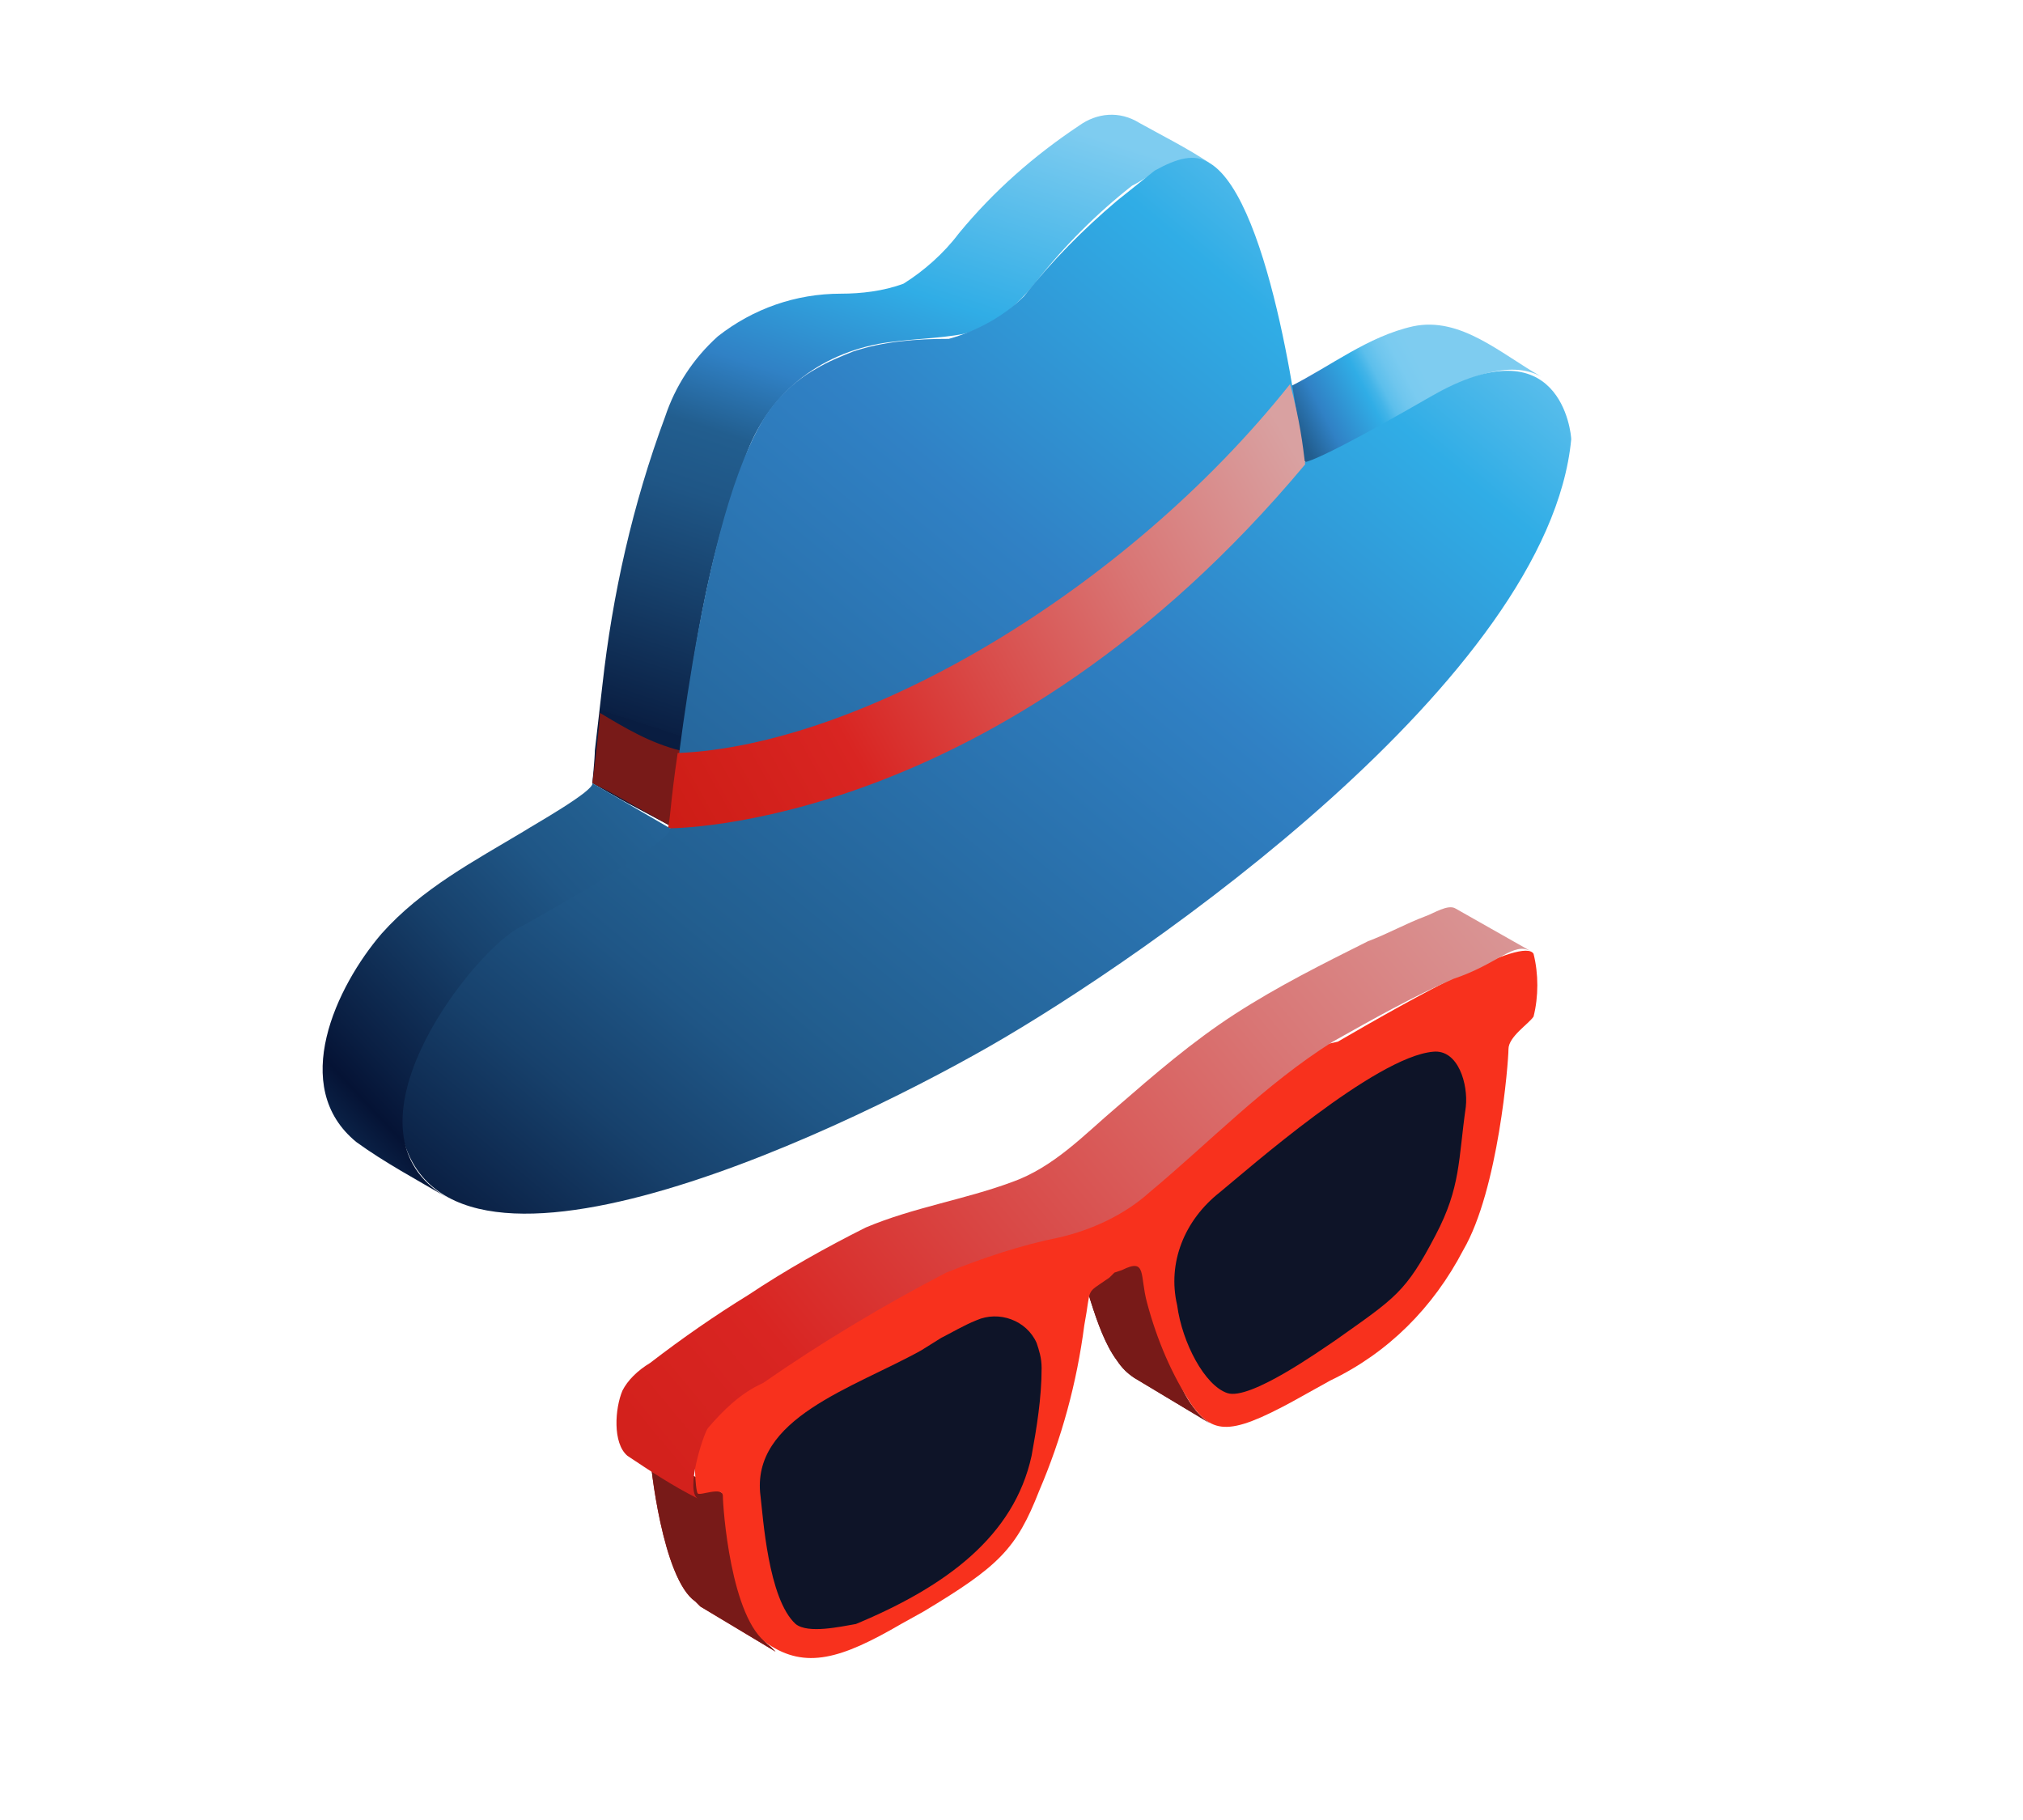 <?xml version="1.0" encoding="utf-8"?>
<!-- Generator: Adobe Illustrator 21.0.0, SVG Export Plug-In . SVG Version: 6.00 Build 0)  -->
<svg version="1.1" id="Layer_3" xmlns="http://www.w3.org/2000/svg" xmlns:xlink="http://www.w3.org/1999/xlink" x="0px" y="0px"
	 viewBox="0 0 80.6 72.5" style="enable-background:new 0 0 80.6 72.5;" xml:space="preserve">
<style type="text/css">
	.st0{fill:url(#SVGID_1_);}
	.st1{fill:url(#SVGID_2_);}
	.st2{fill:#781A18;}
	.st3{fill:url(#SVGID_3_);}
	.st4{fill:url(#SVGID_4_);}
	.st5{fill:url(#SVGID_5_);}
	.st6{clip-path:url(#SVGID_7_);}
	.st7{fill:#C11B16;}
	.st8{clip-path:url(#SVGID_9_);}
	.st9{fill:#F8311D;}
	.st10{fill:#0E1428;}
	.st11{fill:url(#SVGID_10_);}
</style>
<title>icons_features</title>
<g>
	
		<linearGradient id="SVGID_1_" gradientUnits="userSpaceOnUse" x1="42.289" y1="51.471" x2="57.559" y2="59.421" gradientTransform="matrix(1 0 0 -1 0 74)">
		<stop  offset="0.13" style="stop-color:#051335"/>
		<stop  offset="0.35" style="stop-color:#091D41"/>
		<stop  offset="0.35" style="stop-color:#0A1F43"/>
		<stop  offset="0.48" style="stop-color:#17416C"/>
		<stop  offset="0.57" style="stop-color:#1F5686"/>
		<stop  offset="0.63" style="stop-color:#225E8F"/>
		<stop  offset="0.7" style="stop-color:#3081C5"/>
		<stop  offset="0.81" style="stop-color:#30ADE6"/>
		<stop  offset="0.83" style="stop-color:#42B4E8"/>
		<stop  offset="0.85" style="stop-color:#5CBFEC"/>
		<stop  offset="0.88" style="stop-color:#6FC6EE"/>
		<stop  offset="0.91" style="stop-color:#7ACBF0"/>
		<stop  offset="0.95" style="stop-color:#7ECCF0"/>
	</linearGradient>
	<path class="st0" d="M52.7,18.2c1.6-0.7,3-1.6,4.5-2.5c1.2-0.6,2.9-1.4,4.2-0.7c-1.6-0.9-3.2-2.4-5.1-2c-1.8,0.4-3.3,1.6-4.9,2.4
		c-0.4,0.2-2.1,1.4-2.5,1.2l0,0c0.9,0.6,1.8,1.1,2.8,1.6C52.1,18.5,52.1,18.5,52.7,18.2z"/>
	
		<linearGradient id="SVGID_2_" gradientUnits="userSpaceOnUse" x1="26.549" y1="29.121" x2="39.739" y2="69.831" gradientTransform="matrix(1 0 0 -1 0 74)">
		<stop  offset="0.13" style="stop-color:#051335"/>
		<stop  offset="0.35" style="stop-color:#091D41"/>
		<stop  offset="0.35" style="stop-color:#0A1F43"/>
		<stop  offset="0.48" style="stop-color:#17416C"/>
		<stop  offset="0.57" style="stop-color:#1F5686"/>
		<stop  offset="0.63" style="stop-color:#225E8F"/>
		<stop  offset="0.7" style="stop-color:#3081C5"/>
		<stop  offset="0.81" style="stop-color:#30ADE6"/>
		<stop  offset="1" style="stop-color:#7ECCF0"/>
	</linearGradient>
	<path class="st1" d="M48.2,6.5c-0.9-0.6-1.9-1.1-2.8-1.6C44.6,4.4,43.7,4.5,43,5c-1.8,1.2-3.4,2.6-4.8,4.3c-0.6,0.8-1.4,1.5-2.2,2
		c-0.8,0.3-1.7,0.4-2.5,0.4c-1.8,0-3.5,0.6-4.9,1.7c-1,0.9-1.7,2-2.1,3.2c-1.3,3.5-2.1,7.1-2.5,10.7c-0.1,0.9-0.2,1.7-0.3,2.6
		c0,0.3-0.1,1.3-0.1,1.3s1.2,0.7,1.6,0.9l1.5,0.8c0.8-5.7,1.2-9.9,2.9-14.4c0.8-2.6,2.8-4.3,5.4-4.8c1.1-0.2,2.4-0.2,3.4-0.4
		c1.2-0.3,2.1-1.1,2.9-2.1c1.1-1.4,2.4-2.7,3.8-3.8C45.9,7,47.2,5.9,48.2,6.5z"/>
	<path class="st2" d="M23.9,28.4c0,0.5-0.3,2.8-0.3,2.8l0.6,0.3l2.5,1.4c0.1-1,0.2-2,0.4-3C25.9,29.6,24.9,29,23.9,28.4z"/>
	
		<linearGradient id="SVGID_3_" gradientUnits="userSpaceOnUse" x1="18.985" y1="21.973" x2="57.465" y2="68.252" gradientTransform="matrix(1 0 0 -1 0 74)">
		<stop  offset="0" style="stop-color:#051335"/>
		<stop  offset="4.000000e-02" style="stop-color:#0A1F43"/>
		<stop  offset="0.15" style="stop-color:#17416C"/>
		<stop  offset="0.24" style="stop-color:#1F5686"/>
		<stop  offset="0.29" style="stop-color:#225E8F"/>
		<stop  offset="0.62" style="stop-color:#3081C5"/>
		<stop  offset="0.84" style="stop-color:#30ADE6"/>
		<stop  offset="1" style="stop-color:#7ECCF0"/>
	</linearGradient>
	<path class="st3" d="M46,6.8c0.9-0.5,1.6-0.7,2.2-0.3c2.5,1.5,3.7,11.4,3.7,11.9c0,0-0.1,0.4,5.1-2.6s5.6,1.5,5.6,1.7
		c-0.9,9.5-16.9,20.6-23.2,24.2S16.8,53,15.9,44.5c0.5-3.5,2.6-6.5,5.7-8.2c5.2-3,5.1-3.3,5.1-3.3c0.1-0.6,1.1-11.7,3.6-16.1
		c0.5-0.9,1.3-1.7,2.2-2.2c0.5-0.3,1-0.5,1.5-0.7c1.2-0.4,2.5-0.5,3.8-0.5c1.1-0.3,2.2-0.9,3-1.7c1.1-1.4,2.4-2.7,3.7-3.8
		C45,7.6,45.5,7.2,46,6.8z"/>
	
		<linearGradient id="SVGID_4_" gradientUnits="userSpaceOnUse" x1="25.063" y1="40.372" x2="51.863" y2="55.502" gradientTransform="matrix(1 0 0 -1 0 74)">
		<stop  offset="0" style="stop-color:#CA1B13"/>
		<stop  offset="0.31" style="stop-color:#D92522"/>
		<stop  offset="0.74" style="stop-color:#D97675"/>
		<stop  offset="1" style="stop-color:#D9A1A1"/>
	</linearGradient>
	<path class="st4" d="M52,18.5c-0.1-0.8-0.2-1.7-0.6-3.2C44.8,23.6,34.3,29.7,27,30c-0.3,2-0.3,2.8-0.4,3C26.7,33,39.8,33.1,52,18.5
		z"/>
	
		<linearGradient id="SVGID_5_" gradientUnits="userSpaceOnUse" x1="9.508" y1="25.023" x2="49.548" y2="62.733" gradientTransform="matrix(1 0 0 -1 0 74)">
		<stop  offset="0" style="stop-color:#225E8F"/>
		<stop  offset="0.13" style="stop-color:#051335"/>
		<stop  offset="0.16" style="stop-color:#0A1F43"/>
		<stop  offset="0.26" style="stop-color:#17416C"/>
		<stop  offset="0.34" style="stop-color:#1F5686"/>
		<stop  offset="0.39" style="stop-color:#225E8F"/>
		<stop  offset="0.62" style="stop-color:#3081C5"/>
		<stop  offset="0.84" style="stop-color:#30ADE6"/>
		<stop  offset="0.88" style="stop-color:#33AEE6"/>
		<stop  offset="0.92" style="stop-color:#3CB2E8"/>
		<stop  offset="0.95" style="stop-color:#4CB8EA"/>
		<stop  offset="0.98" style="stop-color:#63C1ED"/>
		<stop  offset="1" style="stop-color:#7ECCF0"/>
	</linearGradient>
	<path class="st5" d="M26.7,33l-3.1-1.8c0.1,0.3-2.4,1.7-2.7,1.9c-2,1.2-4.1,2.3-5.7,4.1c-1.8,2.1-3.7,6.1-1,8.3
		c1.1,0.8,2.4,1.5,3.6,2.2c-4.5-2.6,0.8-9.5,2.8-10.7C21,36.8,26.9,33.5,26.7,33z"/>
</g>
<g>
	<path class="st2" d="M48.2,56.7l-3-1.8c-0.3-0.2-0.5-0.4-0.7-0.7c-0.9-1.2-1.3-3.6-1.8-4.6c-0.3-0.6-0.2-0.9-0.4-1l3.2,1.7
		c0.1,0.1-0.1,0.5,0.3,1.1c0.5,1,0.8,3.4,1.7,4.6C47.7,56.3,47.9,56.5,48.2,56.7z"/>
	<g>
		<defs>
			<path id="SVGID_6_" d="M48.2,56.7l-3-1.8c-0.3-0.2-0.5-0.4-0.7-0.7c-0.9-1.2-1.3-3.6-1.8-4.6c-0.3-0.6-0.2-0.9-0.4-1l3.2,1.7
				c0.1,0.1-0.1,0.5,0.3,1.1c0.5,1,0.8,3.4,1.7,4.6C47.7,56.3,47.9,56.5,48.2,56.7z"/>
		</defs>
		<clipPath id="SVGID_7_">
			<use xlink:href="#SVGID_6_"  style="overflow:visible;"/>
		</clipPath>
		<g class="st6">
			<g>
				<path class="st2" d="M48.2,56.7l-3-1.8c-0.3-0.2-0.5-0.4-0.7-0.7c-0.9-1.2-1.3-3.6-1.8-4.6c-0.3-0.6-0.2-0.9-0.4-1l3.2,1.5
					c0.1,0.1,0.1,0.7,0.4,1.2c0.5,1,0.6,3.4,1.5,4.6C47.7,56.3,48,56.5,48.2,56.7"/>
			</g>
		</g>
	</g>
	<path class="st7" d="M30.9,65.8l-3-1.8l-0.2-0.2c-1.3-0.9-1.8-5.5-1.8-5.9c0-0.1,0-0.1-0.1-0.2l3,1.8c0.1,0,0.1,0.1,0.1,0.2
		c0,0.5,0.5,5,1.8,5.9L30.9,65.8z"/>
	<g>
		<defs>
			<path id="SVGID_8_" d="M30.9,65.8l-3-1.8l-0.2-0.2c-1.3-0.9-1.8-5.5-1.8-5.9c0-0.1,0-0.1-0.1-0.2l3,1.8c0.1,0,0.1,0.1,0.1,0.2
				c0,0.5,0.5,5,1.8,5.9L30.9,65.8z"/>
		</defs>
		<clipPath id="SVGID_9_">
			<use xlink:href="#SVGID_8_"  style="overflow:visible;"/>
		</clipPath>
		<g class="st8">
			<g>
				<path class="st2" d="M30.9,65.8l-3-1.8l-0.2-0.2c-1.3-0.9-1.8-5.5-1.8-5.9c0-0.1,0-0.1-0.1-0.2l3,1.8c0.1,0,0.1,0.1,0.1,0.2
					c0,0.5,0.5,5,1.8,5.9L30.9,65.8"/>
			</g>
		</g>
	</g>
	<path class="st9" d="M53.3,41.5c3.1-1.8,7.4-4.2,7.8-3.5c0.2,0.8,0.2,1.7,0,2.5c-0.2,0.3-1,0.8-1,1.3s-0.4,5.6-1.8,8
		c-1.2,2.3-3,4.1-5.3,5.2l-0.9,0.5c-3,1.7-3.7,1.7-4.6,0.5c-0.8-1.2-1.4-2.6-1.8-4.1c-0.3-1.1,0-1.8-1-1.3l-0.3,0.1l-0.2,0.2
		c-1,0.7-0.7,0.3-1,1.9c-0.3,2.3-0.9,4.5-1.8,6.6c-0.9,2.3-1.6,3-4.6,4.8l-0.9,0.5c-2.4,1.4-3.8,1.8-5.3,0.8s-1.8-5.5-1.8-5.9
		s-0.9,0-1-0.1s-0.2-1.7,0-2.5s4.7-3.7,7.8-5.5l0.8-0.5c2.5-1.4,5.9-1.8,8-2.8c2.1-1.5,5.5-4.9,8-6.5L53.3,41.5z"/>
	<path class="st10" d="M31.7,64.7c-1.1-1-1.3-4.3-1.4-5.1c-0.4-3.1,3.7-4.3,6.4-5.8l0.8-0.5c0.4-0.2,0.9-0.5,1.4-0.7
		c0.9-0.4,2,0,2.4,0.9c0.1,0.3,0.2,0.6,0.2,1c0,1.2-0.2,2.4-0.4,3.5c-0.7,3.2-3.4,5.2-7,6.7C33.5,64.8,32.2,65.1,31.7,64.7z"/>
	<path class="st10" d="M57.2,49.2c-1.2,2.3-1.6,2.5-4,4.2c-0.6,0.4-3.4,2.4-4.3,2.1s-1.8-2-2-3.5c-0.4-1.7,0.3-3.4,1.7-4.5
		c1.1-0.9,6.2-5.4,8.5-5.6c1-0.1,1.4,1.3,1.3,2.2C58.1,46.2,58.2,47.3,57.2,49.2z"/>
	
		<linearGradient id="SVGID_10_" gradientUnits="userSpaceOnUse" x1="19.767" y1="8.192" x2="60.727" y2="42.132" gradientTransform="matrix(1 0 0 -1 0 74)">
		<stop  offset="0" style="stop-color:#CA1B13"/>
		<stop  offset="0.31" style="stop-color:#D92522"/>
		<stop  offset="0.74" style="stop-color:#D97675"/>
		<stop  offset="1" style="stop-color:#D9A1A1"/>
	</linearGradient>
	<path class="st11" d="M58,36.2c-0.3-0.2-0.9,0.2-1.2,0.3c-0.8,0.3-1.5,0.7-2.3,1c-1.8,0.9-3.6,1.8-5.3,2.9
		c-1.7,1.1-3.2,2.4-4.7,3.7c-1.3,1.1-2.5,2.4-4.2,3c-1.9,0.7-3.9,1-5.8,1.8c-1.6,0.8-3.2,1.7-4.7,2.7c-1.3,0.8-2.6,1.7-3.9,2.7
		c-0.5,0.3-0.9,0.7-1.1,1.1c-0.3,0.7-0.4,2.1,0.2,2.6c0.9,0.6,1.8,1.2,2.8,1.7c-0.5-0.3,0.2-2.5,0.4-2.8c0.6-0.7,1.3-1.4,2.2-1.8
		c2.3-1.6,4.8-3.1,7.3-4.4c1.5-0.6,3-1.1,4.5-1.4c1.3-0.3,2.6-0.9,3.6-1.8c2.4-2,4.6-4.3,7.3-6c1.6-0.9,3.2-1.8,4.8-2.5
		c1.8-0.6,2.4-1.5,3.1-1.1L58,36.2z"/>
</g>
</svg>
